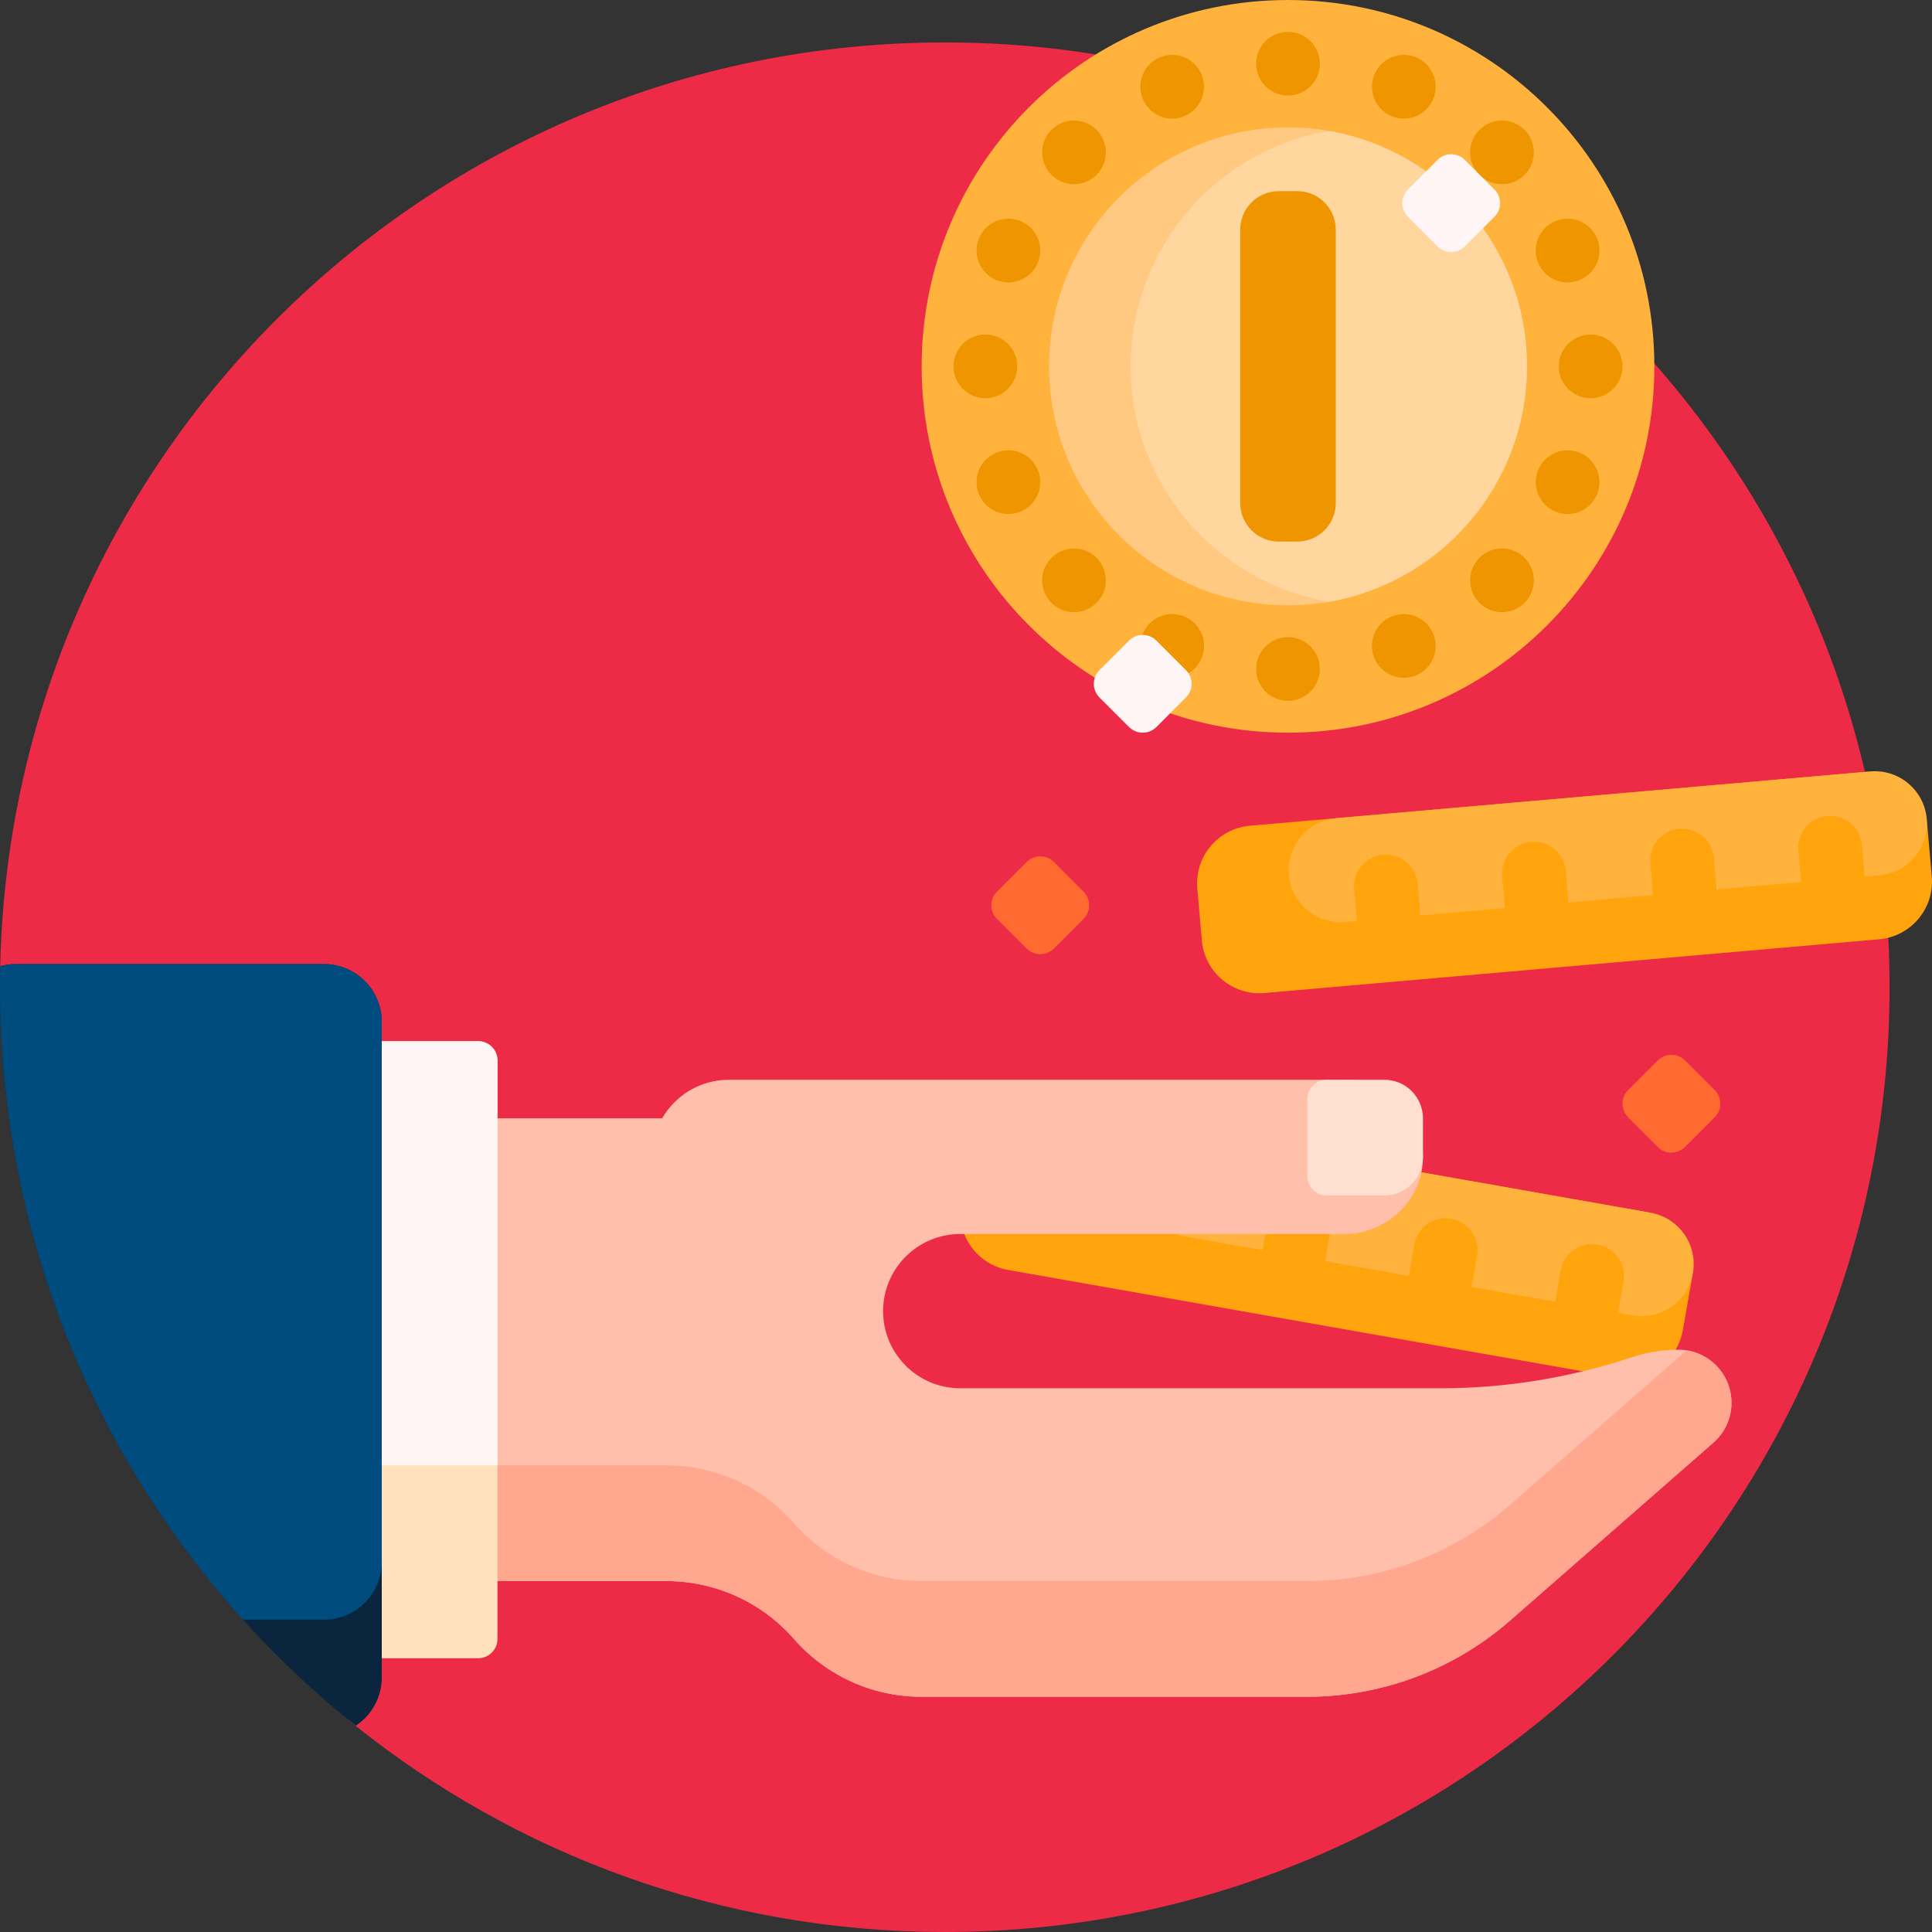 <svg width="80" height="80" viewBox="0 0 80 80" fill="none" xmlns="http://www.w3.org/2000/svg">
<rect x="0" y="0" width="80" height="80" fill="#333333" stroke="none"/>
<path d="M78.243 40.878C78.243 62.485 60.728 80 39.122 80C29.895 80 21.415 76.806 14.726 71.464C5.75 64.295 0.003 40.296 0.01 40.006C0.473 18.803 17.807 1.757 39.122 1.757C60.728 1.757 78.243 19.272 78.243 40.878Z" fill="#EE2B47"/>
<path d="M68.503 15.17C68.503 23.548 61.711 30.339 53.333 30.339C44.955 30.339 38.164 23.548 38.164 15.17C38.164 6.792 44.955 0 53.333 0C61.711 0 68.503 6.792 68.503 15.17Z" fill="#FFB23C"/>
<path d="M63.227 15.17C63.227 20.634 58.797 25.063 53.333 25.063C47.869 25.063 43.44 20.634 43.44 15.17C43.44 9.706 47.869 5.276 53.333 5.276C58.797 5.276 63.227 9.706 63.227 15.17Z" fill="#FFC981"/>
<path d="M63.227 15.17C63.227 20.058 59.681 24.115 55.021 24.917C50.362 24.115 46.816 20.058 46.816 15.17C46.816 10.282 50.362 6.224 55.021 5.423C59.681 6.224 63.227 10.282 63.227 15.17Z" fill="#FFD69E"/>
<path d="M42.974 19.46C43.253 20.134 42.934 20.905 42.261 21.184C41.587 21.463 40.816 21.143 40.537 20.47C40.258 19.797 40.578 19.025 41.251 18.747C41.924 18.468 42.696 18.787 42.974 19.46ZM43.539 23.098C43.024 23.613 43.024 24.448 43.539 24.963C44.055 25.479 44.89 25.479 45.405 24.963C45.92 24.448 45.92 23.613 45.405 23.098C44.89 22.583 44.055 22.583 43.539 23.098ZM42.261 9.155C41.587 8.877 40.816 9.196 40.537 9.869C40.258 10.542 40.578 11.314 41.251 11.593C41.924 11.872 42.696 11.552 42.974 10.879C43.253 10.206 42.934 9.434 42.261 9.155ZM43.539 5.376C43.024 5.891 43.024 6.726 43.539 7.241C44.055 7.756 44.89 7.756 45.405 7.241C45.92 6.726 45.92 5.891 45.405 5.376C44.89 4.861 44.055 4.861 43.539 5.376ZM42.121 15.17C42.121 14.441 41.531 13.851 40.802 13.851C40.073 13.851 39.483 14.441 39.483 15.17C39.483 15.898 40.073 16.489 40.802 16.489C41.53 16.489 42.121 15.898 42.121 15.17ZM65.416 11.593C66.089 11.314 66.409 10.542 66.13 9.869C65.851 9.196 65.079 8.877 64.406 9.155C63.733 9.434 63.413 10.206 63.692 10.879C63.971 11.552 64.743 11.872 65.416 11.593ZM49.042 25.528C48.37 25.25 47.598 25.569 47.319 26.242C47.04 26.915 47.36 27.687 48.033 27.966C48.706 28.245 49.478 27.925 49.757 27.252C50.035 26.579 49.716 25.807 49.042 25.528ZM53.333 3.957C54.062 3.957 54.652 3.367 54.652 2.638C54.652 1.91 54.062 1.319 53.333 1.319C52.605 1.319 52.014 1.91 52.014 2.638C52.014 3.367 52.605 3.957 53.333 3.957ZM57.624 25.528C56.951 25.807 56.631 26.579 56.91 27.252C57.189 27.925 57.961 28.245 58.634 27.966C59.307 27.687 59.626 26.915 59.347 26.242C59.069 25.569 58.297 25.25 57.624 25.528ZM61.262 5.376C60.746 5.891 60.746 6.726 61.262 7.241C61.777 7.756 62.612 7.756 63.127 7.241C63.642 6.726 63.642 5.891 63.127 5.376C62.612 4.861 61.777 4.861 61.262 5.376ZM58.634 2.373C57.961 2.095 57.189 2.414 56.91 3.087C56.632 3.76 56.951 4.532 57.624 4.811C58.297 5.09 59.069 4.77 59.348 4.097C59.626 3.424 59.307 2.652 58.634 2.373ZM61.262 23.098C60.746 23.613 60.746 24.448 61.262 24.963C61.777 25.479 62.612 25.479 63.127 24.963C63.642 24.448 63.642 23.613 63.127 23.098C62.612 22.583 61.777 22.583 61.262 23.098ZM48.033 2.373C47.36 2.652 47.04 3.424 47.319 4.097C47.598 4.77 48.369 5.09 49.042 4.811C49.715 4.532 50.035 3.76 49.756 3.087C49.478 2.414 48.706 2.095 48.033 2.373ZM65.416 18.747C64.743 18.468 63.971 18.787 63.692 19.46C63.413 20.134 63.733 20.905 64.406 21.184C65.079 21.463 65.851 21.143 66.13 20.47C66.408 19.797 66.089 19.025 65.416 18.747ZM53.333 26.382C52.605 26.382 52.014 26.973 52.014 27.701C52.014 28.43 52.605 29.02 53.333 29.02C54.062 29.02 54.652 28.43 54.652 27.701C54.652 26.973 54.062 26.382 53.333 26.382ZM65.865 13.851C65.136 13.851 64.546 14.441 64.546 15.17C64.546 15.898 65.136 16.489 65.865 16.489C66.593 16.489 67.184 15.898 67.184 15.17C67.184 14.441 66.593 13.851 65.865 13.851ZM53.715 7.915H52.951C52.069 7.915 51.355 8.629 51.355 9.511V20.828C51.355 21.71 52.069 22.425 52.951 22.425H53.715C54.597 22.425 55.312 21.71 55.312 20.828V9.511C55.312 8.629 54.597 7.915 53.715 7.915Z" fill="#EE9500"/>
<path d="M77.813 38.893L52.362 41.119C51.044 41.235 49.882 40.26 49.767 38.942L49.578 36.787C49.463 35.469 50.438 34.307 51.756 34.192L77.207 31.965C78.525 31.85 79.687 32.825 79.802 34.143L79.991 36.298C80.106 37.615 79.131 38.777 77.813 38.893ZM69.681 55.081L70.057 52.95C70.287 51.647 69.417 50.405 68.114 50.175L42.954 45.739C41.651 45.509 40.409 46.379 40.179 47.682L39.803 49.812C39.573 51.115 40.443 52.357 41.746 52.587L66.907 57.023C68.21 57.253 69.452 56.383 69.681 55.081Z" fill="#FFA40C"/>
<path d="M77.82 36.244L77.21 36.297L77.095 34.983C77.032 34.257 76.392 33.72 75.666 33.784C74.941 33.847 74.403 34.487 74.467 35.213L74.582 36.527L71.078 36.833L70.963 35.519C70.899 34.794 70.26 34.257 69.534 34.32C68.808 34.384 68.271 35.023 68.335 35.749L68.45 37.063L64.946 37.37L64.83 36.056C64.767 35.33 64.127 34.793 63.401 34.857C62.676 34.92 62.139 35.56 62.202 36.286L62.317 37.6L58.813 37.906L58.698 36.592C58.635 35.867 57.995 35.33 57.269 35.393C56.543 35.457 56.007 36.096 56.07 36.822L56.185 38.136L55.706 38.178C54.519 38.282 53.473 37.404 53.369 36.217C53.265 35.029 54.143 33.983 55.331 33.879L77.445 31.944C78.632 31.841 79.678 32.719 79.782 33.906C79.885 35.093 79.007 36.14 77.82 36.244ZM68.348 50.217L46.487 46.362C45.313 46.155 44.194 46.938 43.987 48.112C43.78 49.286 44.564 50.405 45.737 50.612L46.211 50.695L46.44 49.396C46.566 48.679 47.251 48.2 47.968 48.326C48.685 48.453 49.164 49.137 49.038 49.854L48.809 51.153L52.273 51.764L52.502 50.465C52.628 49.748 53.313 49.269 54.03 49.395C54.748 49.522 55.227 50.206 55.1 50.923L54.871 52.222L58.335 52.833L58.564 51.534C58.691 50.816 59.375 50.337 60.092 50.464C60.81 50.59 61.289 51.275 61.162 51.992L60.933 53.291L64.397 53.902L64.627 52.603C64.753 51.885 65.437 51.406 66.155 51.533C66.872 51.659 67.351 52.344 67.225 53.061L66.996 54.36L67.599 54.466C68.773 54.673 69.892 53.89 70.099 52.716C70.305 51.543 69.522 50.424 68.348 50.217Z" fill="#FFB23C"/>
<path d="M69.5 55.888C70.713 55.888 71.697 56.872 71.697 58.085C71.697 58.718 71.423 59.321 70.946 59.738L62.534 67.099C60.206 69.137 57.217 70.26 54.122 70.26H38.153C36.13 70.26 34.206 69.386 32.874 67.864C31.542 66.342 29.618 65.469 27.596 65.469H11.018V46.307H27.417C27.969 45.354 28.998 44.711 30.18 44.711H31.776H39.761H55.728C57.531 44.711 58.985 46.204 58.92 48.021C58.859 49.751 57.384 51.098 55.652 51.098H44.551H39.761C37.997 51.098 36.567 52.528 36.567 54.291C36.567 56.055 37.997 57.485 39.761 57.485H44.551H59.66C62.344 57.485 65.011 57.052 67.557 56.203C68.184 55.995 68.84 55.888 69.5 55.888Z" fill="#FFBFAB"/>
<path d="M71.697 58.085C71.697 58.718 71.423 59.321 70.946 59.738L62.534 67.099C60.206 69.136 57.217 70.26 54.122 70.26H38.153C36.13 70.26 34.206 69.386 32.874 67.864C31.542 66.342 29.618 65.469 27.596 65.469H11.018V60.679H27.596C29.618 60.679 31.542 61.552 32.874 63.074C34.206 64.596 36.13 65.469 38.153 65.469H54.123C57.217 65.469 60.206 64.346 62.534 62.308L69.839 55.917C70.891 56.08 71.697 56.987 71.697 58.085Z" fill="#FFA78F"/>
<path d="M57.325 49.501H54.93C54.489 49.501 54.132 49.144 54.132 48.703V45.509C54.132 45.068 54.489 44.711 54.93 44.711H57.325C58.207 44.711 58.922 45.426 58.922 46.307V47.904C58.922 48.786 58.207 49.501 57.325 49.501Z" fill="#FFDFCF"/>
<path d="M20.599 43.912V67.864C20.599 68.305 20.241 68.663 19.8 68.663H13.413C12.972 68.663 12.615 68.305 12.615 67.864V43.912C12.615 43.471 12.972 43.114 13.413 43.114H19.8C20.241 43.114 20.599 43.471 20.599 43.912Z" fill="#FFE2BD"/>
<path d="M20.599 43.912V60.679H12.615V43.912C12.615 43.471 12.972 43.114 13.413 43.114H19.8C20.241 43.114 20.599 43.471 20.599 43.912Z" fill="#FFF5F5"/>
<path d="M15.808 42.315V69.461C15.808 70.298 15.378 71.034 14.728 71.462C5.752 64.293 0 53.258 0 40.878C0 40.587 0.005 40.296 0.011 40.006C0.211 39.952 0.421 39.92 0.639 39.92H13.413C14.736 39.92 15.808 40.993 15.808 42.315Z" fill="#0A263E"/>
<path d="M15.808 42.315V64.671C15.808 65.993 14.736 67.066 13.413 67.066H10.059C3.807 60.132 0 50.95 0 40.878C0 40.587 0.005 40.296 0.011 40.006C0.211 39.952 0.421 39.92 0.639 39.92H13.413C14.736 39.92 15.808 40.993 15.808 42.315Z" fill="#014C7E"/>
<path d="M59.527 10.202L58.301 8.976C57.989 8.664 57.989 8.159 58.301 7.847L59.527 6.621C59.839 6.309 60.344 6.309 60.656 6.621L61.882 7.847C62.194 8.159 62.194 8.664 61.882 8.976L60.656 10.202C60.344 10.514 59.839 10.514 59.527 10.202ZM47.882 30.106L49.108 28.88C49.419 28.568 49.419 28.062 49.108 27.75L47.882 26.524C47.57 26.213 47.064 26.213 46.752 26.524L45.526 27.75C45.215 28.062 45.215 28.568 45.526 28.88L46.752 30.106C47.064 30.417 47.57 30.417 47.882 30.106Z" fill="#FFF5F5"/>
<path d="M70.999 46.267L69.773 47.492C69.461 47.804 68.956 47.804 68.644 47.492L67.418 46.267C67.106 45.955 67.106 45.449 67.418 45.137L68.644 43.911C68.956 43.6 69.461 43.6 69.773 43.911L70.999 45.137C71.311 45.449 71.311 45.955 70.999 46.267ZM43.64 35.694C43.328 35.383 42.823 35.383 42.511 35.694L41.285 36.92C40.973 37.232 40.973 37.737 41.285 38.049L42.511 39.275C42.823 39.587 43.328 39.587 43.64 39.275L44.866 38.049C45.178 37.737 45.178 37.232 44.866 36.92L43.64 35.694Z" fill="#FF6A31"/>
</svg>

